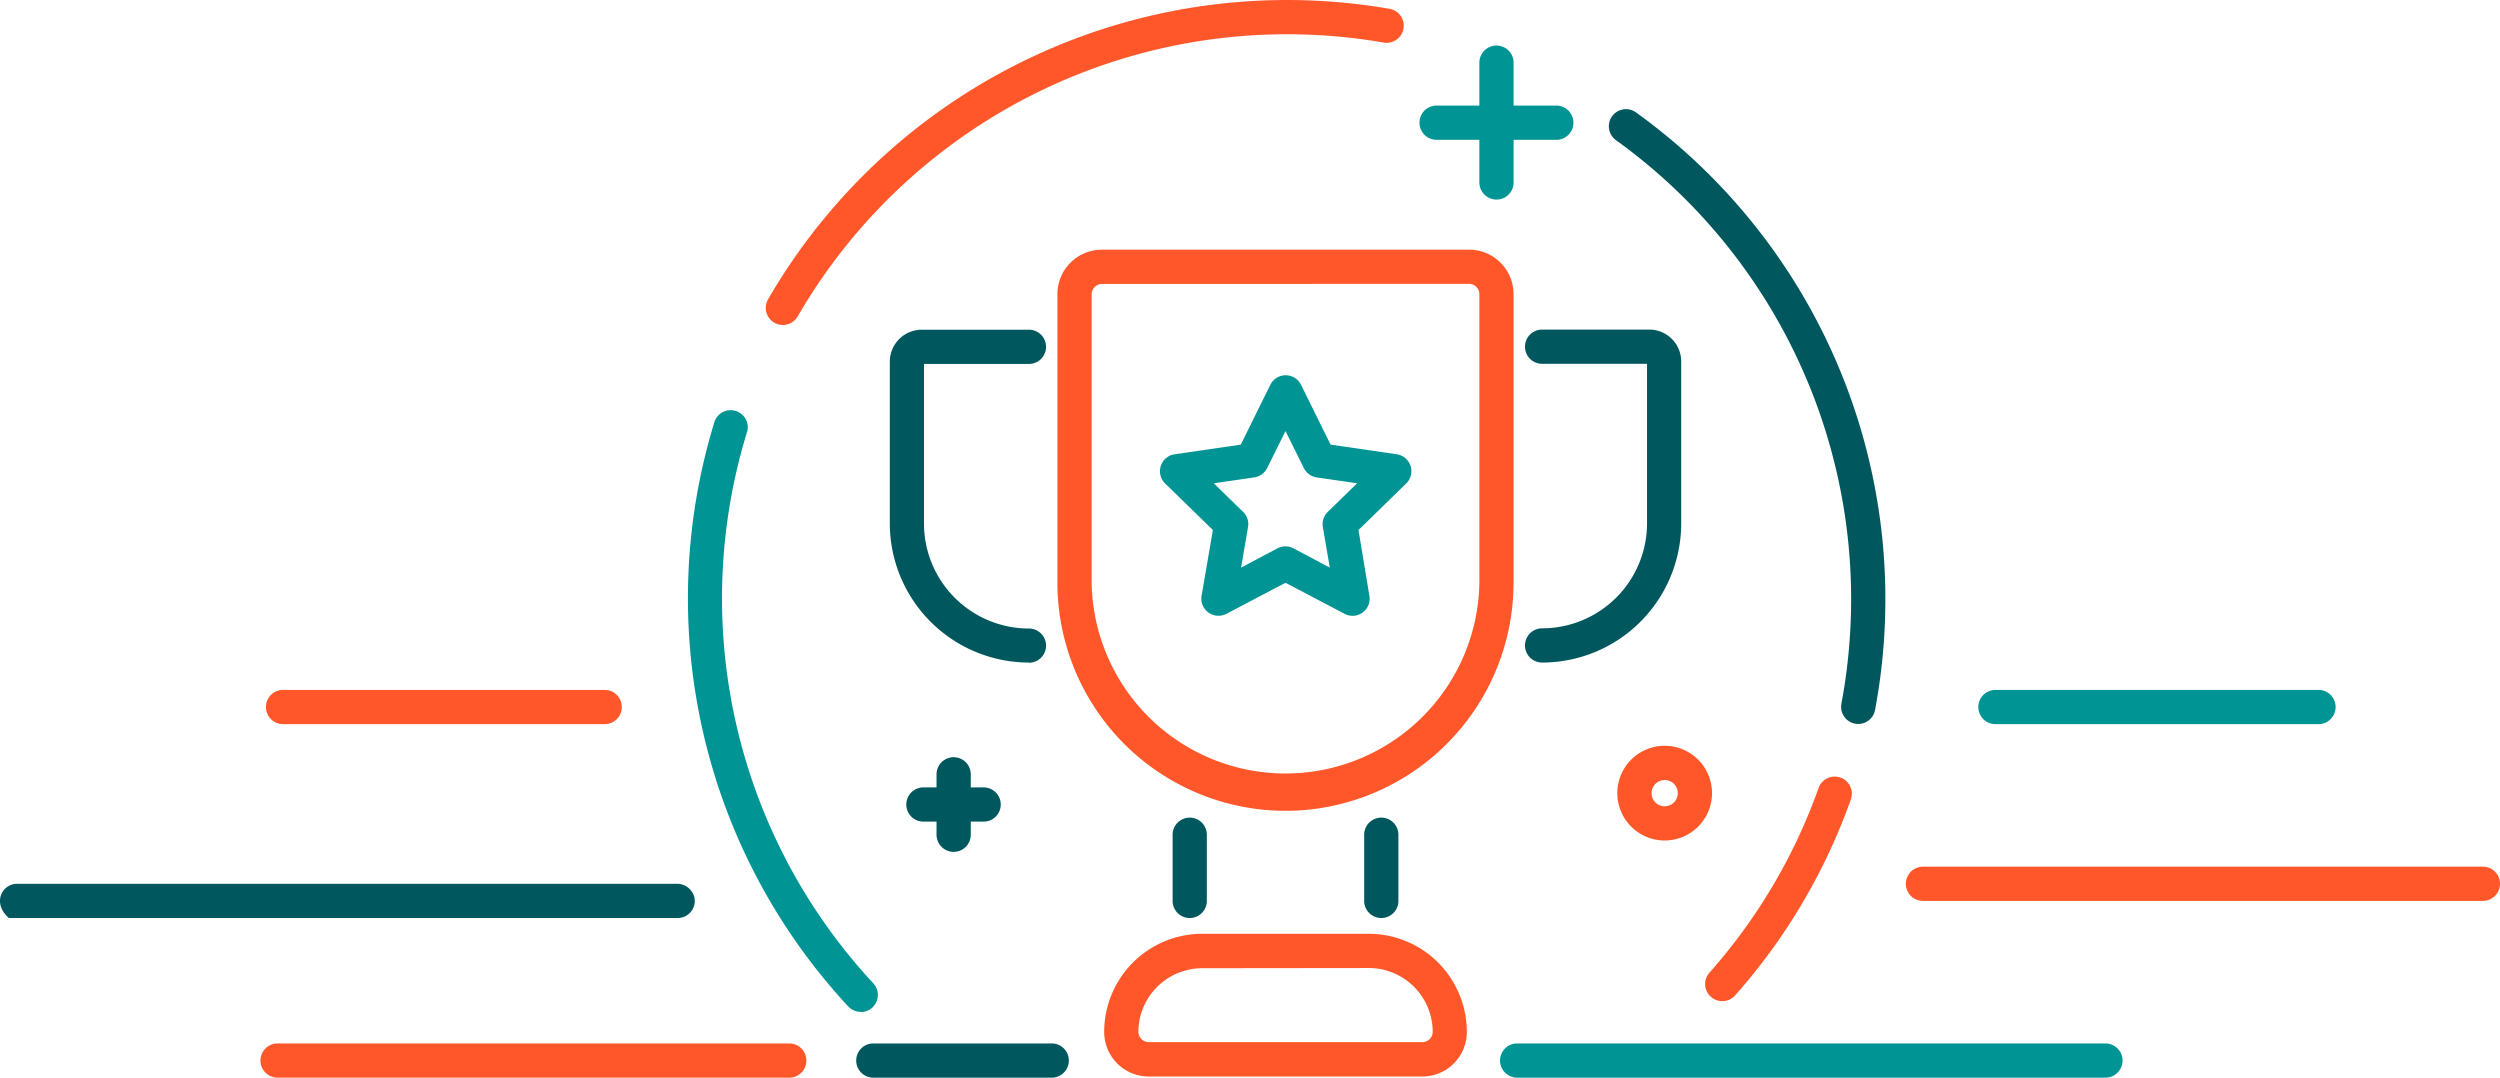 <svg xmlns="http://www.w3.org/2000/svg" viewBox="0 0 518.48 223.5"><defs><style>.cls-1{fill:#ff5729;}.cls-2{fill:#00585e;}.cls-3{fill:#009494;}</style></defs><title>trophy</title><g id="Layer_2" data-name="Layer 2"><g id="Layer_1-2" data-name="Layer 1"><path class="cls-1" d="M266.6,168.16a47.35,47.35,0,0,1-47.3-47.3V61a9.23,9.23,0,0,1,9.22-9.22h76.16A9.23,9.23,0,0,1,313.9,61v59.84A47.35,47.35,0,0,1,266.6,168.16ZM228.53,58.89A2.16,2.16,0,0,0,226.4,61v59.84a40.21,40.21,0,0,0,80.41,0V61a2.16,2.16,0,0,0-2.13-2.13Z"/><path class="cls-2" d="M213.39,137.41a28.89,28.89,0,0,1-28.85-28.85V75a6.63,6.63,0,0,1,6.62-6.62h22.23a3.55,3.55,0,1,1,0,7.1H191.63v33.11a21.78,21.78,0,0,0,21.76,21.76,3.55,3.55,0,1,1,0,7.1Z"/><path class="cls-2" d="M319.82,137.41a3.55,3.55,0,1,1,0-7.1,21.78,21.78,0,0,0,21.76-21.76V75.45H319.82a3.55,3.55,0,1,1,0-7.1H342A6.63,6.63,0,0,1,348.67,75v33.58A28.89,28.89,0,0,1,319.82,137.41Zm22.23-62h0Z"/><path class="cls-1" d="M295,223.26H238.22A9.23,9.23,0,0,1,229,214a20.36,20.36,0,0,1,20.34-20.34h34.53A20.36,20.36,0,0,1,304.21,214,9.23,9.23,0,0,1,295,223.26ZM249.34,200.8A13.26,13.26,0,0,0,236.09,214a2.16,2.16,0,0,0,2.13,2.13H295a2.16,2.16,0,0,0,2.13-2.13,13.26,13.26,0,0,0-13.24-13.24Z"/><path class="cls-2" d="M246.74,190.39a3.55,3.55,0,0,1-3.55-3.55V173.12a3.55,3.55,0,0,1,7.1,0v13.72A3.55,3.55,0,0,1,246.74,190.39Z"/><path class="cls-2" d="M286.47,190.39a3.55,3.55,0,0,1-3.55-3.55V173.12a3.55,3.55,0,0,1,7.1,0v13.72A3.55,3.55,0,0,1,286.47,190.39Z"/><path class="cls-3" d="M310.36,41.39a3.55,3.55,0,0,1-3.55-3.55V13a3.55,3.55,0,1,1,7.1,0V37.84A3.55,3.55,0,0,1,310.36,41.39Z"/><path class="cls-3" d="M322.77,29H297.94a3.55,3.55,0,0,1,0-7.1h24.83a3.55,3.55,0,0,1,0,7.1Z"/><path class="cls-2" d="M197.78,176.67a3.55,3.55,0,0,1-3.55-3.55V160.59a3.55,3.55,0,1,1,7.1,0v12.53A3.55,3.55,0,0,1,197.78,176.67Z"/><path class="cls-2" d="M204,170.4H191.51a3.55,3.55,0,0,1,0-7.1H204a3.55,3.55,0,1,1,0,7.1Z"/><path class="cls-3" d="M436.65,223.5h-122a3.55,3.55,0,1,1,0-7.1h122a3.55,3.55,0,0,1,0,7.1Z"/><path class="cls-2" d="M218.12,223.5h-37a3.55,3.55,0,1,1,0-7.1h37a3.55,3.55,0,0,1,0,7.1Z"/><path class="cls-1" d="M163.69,223.5H57.57a3.55,3.55,0,1,1,0-7.1H163.69a3.55,3.55,0,0,1,0,7.1Z"/><path class="cls-3" d="M480.84,150.18h-67a3.55,3.55,0,1,1,0-7.1h67a3.55,3.55,0,0,1,0,7.1Z"/><path class="cls-2" d="M140.54,190.39H1.84c-3.56-3.13-1.39-7.1,1.71-7.1h136.8a3.68,3.68,0,0,1,3.74,3.36A3.55,3.55,0,0,1,140.54,190.39Z"/><path class="cls-1" d="M514.93,186.84H398.81a3.55,3.55,0,1,1,0-7.1H514.93a3.55,3.55,0,1,1,0,7.1Z"/><path class="cls-1" d="M125.41,150.18H58.71a3.55,3.55,0,1,1,0-7.1h66.7a3.55,3.55,0,0,1,0,7.1Z"/><path class="cls-1" d="M345.24,174.31a9.82,9.82,0,1,1,9.82-9.82A9.83,9.83,0,0,1,345.24,174.31Zm0-12.53a2.72,2.72,0,1,0,2.72,2.72A2.72,2.72,0,0,0,345.24,161.77Z"/><path class="cls-1" d="M357.18,207.63a3.55,3.55,0,0,1-2.66-5.9,116.45,116.45,0,0,0,22.64-38.31,3.55,3.55,0,0,1,6.69,2.38,123.52,123.52,0,0,1-24,40.64A3.54,3.54,0,0,1,357.18,207.63Z"/><path class="cls-2" d="M385.38,150.14a3.55,3.55,0,0,1-3.49-4.2A117.28,117.28,0,0,0,335.18,29.1a3.55,3.55,0,1,1,4.15-5.76,124.38,124.38,0,0,1,49.54,123.91A3.55,3.55,0,0,1,385.38,150.14Z"/><path class="cls-1" d="M162.36,67.4a3.55,3.55,0,0,1-3.07-5.32A124.38,124.38,0,0,1,288.18,1.83a3.55,3.55,0,1,1-1.21,7A117.28,117.28,0,0,0,165.43,65.63,3.55,3.55,0,0,1,162.36,67.4Z"/><path class="cls-3" d="M178.51,209.85a3.54,3.54,0,0,1-2.6-1.13A124.37,124.37,0,0,1,148.25,87.26,3.55,3.55,0,0,1,155,89.37a117.27,117.27,0,0,0,26.08,114.52,3.55,3.55,0,0,1-2.6,6Z"/><path class="cls-3" d="M280.5,127.71a3.54,3.54,0,0,1-1.65-.41l-12.25-6.44-12.25,6.44a3.55,3.55,0,0,1-5.15-3.74l2.34-13.64-9.91-9.66a3.55,3.55,0,0,1,2-6.05l13.7-2,6.13-12.41a3.55,3.55,0,0,1,6.36,0l6.13,12.41,13.7,2a3.55,3.55,0,0,1,2,6.05l-9.91,9.66L284,123.57a3.55,3.55,0,0,1-3.5,4.15Zm-13.9-14.4a3.55,3.55,0,0,1,1.65.41l7.54,4-1.44-8.4a3.55,3.55,0,0,1,1-3.14l6.1-5.95L273,99A3.55,3.55,0,0,1,270.37,97L266.6,89.4,262.83,97A3.55,3.55,0,0,1,260.16,99l-8.43,1.23,6.1,5.95a3.55,3.55,0,0,1,1,3.14l-1.44,8.4,7.54-4A3.55,3.55,0,0,1,266.6,113.31Z"/></g></g></svg>